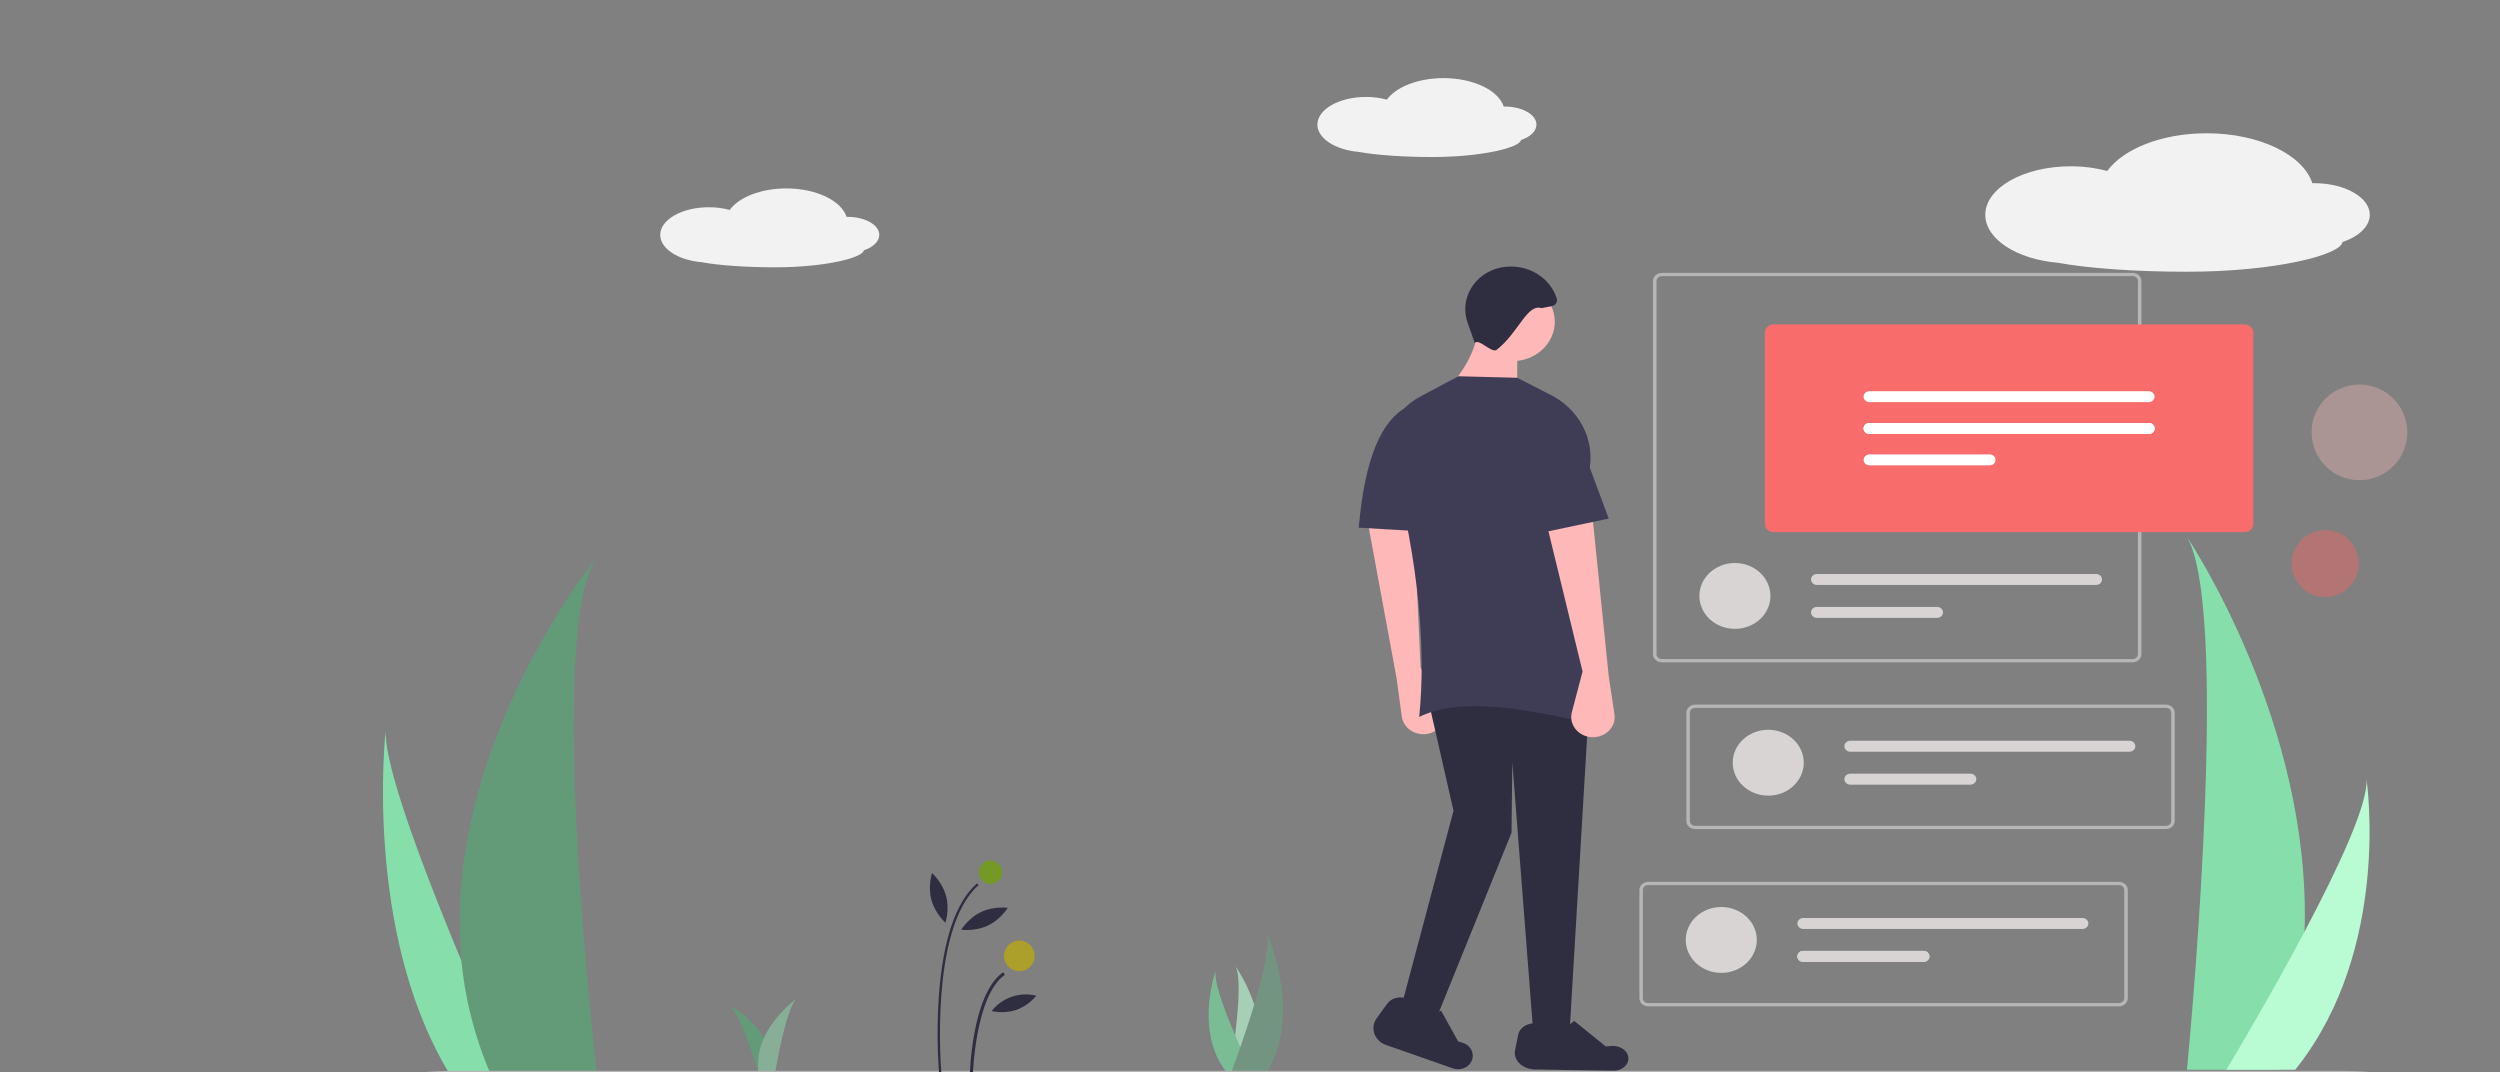 <svg width="1632" height="700" viewBox="0 0 1632 700" fill="none" xmlns="http://www.w3.org/2000/svg">
<rect x="0" y="0" width="1632" height="700" fill="#808080" stroke="none"/>
<g clip-path="url(#clip0)">
<path d="M1504.4 608.187C1503.53 638.123 1498.12 667.798 1488.33 696.335C1488.1 696.997 1487.87 697.65 1487.63 698.312H1427.66C1427.72 697.719 1427.78 697.057 1427.85 696.335C1431.85 653.724 1454.9 394.38 1427.34 350.029C1429.75 353.627 1509.05 472.792 1504.4 608.187Z" fill="#86DFAA"/>
<path d="M1499.9 696.335C1499.4 696.997 1498.87 697.659 1498.34 698.312H1453.35C1453.69 697.748 1454.08 697.086 1454.54 696.335C1461.97 683.9 1483.97 646.726 1504.4 608.187C1526.34 566.772 1546.48 523.785 1544.78 508.227C1545.31 511.736 1560.49 618.704 1499.9 696.335Z" fill="#B9FBD3"/>
<path d="M1383.31 656.92H1075.89C1074.38 656.918 1072.93 656.362 1071.86 655.373C1070.8 654.384 1070.2 653.043 1070.19 651.644V580.964C1070.2 579.565 1070.8 578.224 1071.86 577.235C1072.93 576.246 1074.38 575.689 1075.89 575.688H1383.31C1384.82 575.689 1386.27 576.246 1387.33 577.235C1388.4 578.224 1389 579.565 1389 580.964V651.644C1389 653.043 1388.4 654.384 1387.33 655.373C1386.27 656.362 1384.82 656.918 1383.31 656.92ZM1075.89 577.798C1074.98 577.799 1074.11 578.133 1073.47 578.726C1072.83 579.32 1072.47 580.125 1072.47 580.964V651.644C1072.47 652.483 1072.83 653.288 1073.47 653.881C1074.11 654.475 1074.98 654.809 1075.89 654.81H1383.31C1384.21 654.809 1385.08 654.475 1385.72 653.881C1386.36 653.288 1386.72 652.483 1386.72 651.644V580.964C1386.72 580.125 1386.36 579.32 1385.72 578.726C1385.08 578.133 1384.21 577.799 1383.31 577.798H1075.89Z" fill="#B6B6B6"/>
<path d="M1123.65 635.086C1136.46 635.086 1146.84 625.462 1146.84 613.592C1146.84 601.721 1136.46 592.098 1123.65 592.098C1110.85 592.098 1100.46 601.721 1100.46 613.592C1100.46 625.462 1110.85 635.086 1123.65 635.086Z" fill="#D8D4D4"/>
<path d="M1177.21 599.263C1176.19 599.264 1175.21 599.642 1174.48 600.314C1173.76 600.986 1173.35 601.896 1173.35 602.845C1173.35 603.794 1173.76 604.704 1174.48 605.376C1175.21 606.047 1176.19 606.426 1177.21 606.427H1359.42C1360.45 606.427 1361.43 606.05 1362.16 605.378C1362.88 604.706 1363.29 603.795 1363.29 602.845C1363.29 601.895 1362.88 600.984 1362.16 600.312C1361.43 599.64 1360.45 599.263 1359.42 599.263H1177.21Z" fill="#D8D4D4"/>
<path d="M1177.21 620.756C1176.19 620.756 1175.2 621.134 1174.48 621.805C1173.75 622.477 1173.35 623.388 1173.35 624.338C1173.35 625.289 1173.75 626.2 1174.48 626.872C1175.2 627.543 1176.19 627.921 1177.21 627.921H1255.62C1256.64 627.921 1257.63 627.543 1258.35 626.872C1259.08 626.2 1259.48 625.289 1259.48 624.338C1259.48 623.388 1259.08 622.477 1258.35 621.805C1257.63 621.134 1256.64 620.756 1255.62 620.756H1177.21Z" fill="#D8D4D4"/>
<path d="M1177.21 620.756C1176.19 620.756 1175.2 621.134 1174.48 621.805C1173.75 622.477 1173.35 623.388 1173.35 624.338C1173.35 625.289 1173.75 626.2 1174.48 626.872C1175.2 627.543 1176.19 627.921 1177.21 627.921H1255.62C1256.64 627.921 1257.63 627.543 1258.35 626.872C1259.08 626.2 1259.48 625.289 1259.48 624.338C1259.48 623.388 1259.08 622.477 1258.35 621.805C1257.63 621.134 1256.64 620.756 1255.62 620.756H1177.21Z" fill="#D8D4D4"/>
<path d="M1177.21 620.756C1176.19 620.756 1175.2 621.134 1174.48 621.805C1173.75 622.477 1173.35 623.388 1173.35 624.338C1173.35 625.289 1173.75 626.2 1174.48 626.872C1175.2 627.543 1176.19 627.921 1177.21 627.921H1255.62C1256.64 627.921 1257.63 627.543 1258.35 626.872C1259.08 626.2 1259.48 625.289 1259.48 624.338C1259.48 623.388 1259.08 622.477 1258.35 621.805C1257.63 621.134 1256.64 620.756 1255.62 620.756H1177.21Z" fill="#D8D4D4"/>
<path d="M1413.97 541.218H1106.54C1105.03 541.216 1103.59 540.66 1102.52 539.671C1101.45 538.682 1100.85 537.34 1100.85 535.942V465.262C1100.85 463.863 1101.45 462.522 1102.52 461.533C1103.59 460.544 1105.03 459.987 1106.54 459.985H1413.97C1415.47 459.987 1416.92 460.544 1417.99 461.533C1419.06 462.522 1419.66 463.863 1419.66 465.262V535.942C1419.66 537.34 1419.06 538.682 1417.99 539.671C1416.92 540.66 1415.47 541.216 1413.97 541.218ZM1106.54 462.096C1105.64 462.097 1104.77 462.431 1104.13 463.024C1103.49 463.618 1103.13 464.423 1103.13 465.262V535.942C1103.13 536.781 1103.49 537.586 1104.13 538.179C1104.77 538.773 1105.64 539.107 1106.54 539.107H1413.97C1414.87 539.107 1415.74 538.773 1416.38 538.179C1417.02 537.586 1417.38 536.781 1417.38 535.942V465.262C1417.38 464.423 1417.02 463.618 1416.38 463.024C1415.74 462.431 1414.87 462.097 1413.97 462.096H1106.54Z" fill="#B6B6B6"/>
<path d="M1154.31 519.383C1167.12 519.383 1177.5 509.76 1177.5 497.89C1177.5 486.019 1167.12 476.396 1154.31 476.396C1141.5 476.396 1131.12 486.019 1131.12 497.89C1131.12 509.76 1141.5 519.383 1154.31 519.383Z" fill="#D8D4D4"/>
<path d="M1207.87 483.561C1206.85 483.562 1205.86 483.94 1205.14 484.612C1204.42 485.284 1204.01 486.194 1204.01 487.143C1204.01 488.092 1204.42 489.002 1205.14 489.674C1205.86 490.346 1206.85 490.724 1207.87 490.725H1390.08C1391.1 490.725 1392.09 490.348 1392.81 489.676C1393.54 489.004 1393.94 488.093 1393.94 487.143C1393.94 486.193 1393.54 485.282 1392.81 484.61C1392.09 483.938 1391.1 483.561 1390.08 483.561H1207.87Z" fill="#D8D4D4"/>
<path d="M1207.87 505.054C1206.84 505.054 1205.86 505.432 1205.14 506.104C1204.41 506.775 1204 507.687 1204 508.637C1204 509.587 1204.41 510.498 1205.14 511.17C1205.86 511.841 1206.84 512.219 1207.87 512.219H1286.27C1287.3 512.219 1288.28 511.841 1289.01 511.17C1289.73 510.498 1290.14 509.587 1290.14 508.637C1290.14 507.687 1289.73 506.775 1289.01 506.104C1288.28 505.432 1287.3 505.054 1286.27 505.054H1207.87Z" fill="#D8D4D4"/>
<path d="M1392.21 432.355H1084.79C1083.28 432.353 1081.83 431.797 1080.76 430.808C1079.7 429.818 1079.1 428.477 1079.09 427.078V183.424C1079.1 182.025 1079.7 180.684 1080.76 179.695C1081.83 178.705 1083.28 178.149 1084.79 178.147H1392.21C1393.72 178.149 1395.17 178.705 1396.23 179.695C1397.3 180.684 1397.9 182.025 1397.9 183.424V427.078C1397.9 428.477 1397.3 429.818 1396.23 430.808C1395.17 431.797 1393.72 432.353 1392.21 432.355ZM1084.79 180.258C1083.88 180.259 1083.01 180.593 1082.37 181.186C1081.73 181.78 1081.37 182.585 1081.37 183.424V427.078C1081.37 427.918 1081.73 428.722 1082.37 429.316C1083.01 429.909 1083.88 430.243 1084.79 430.244H1392.21C1393.12 430.243 1393.98 429.909 1394.62 429.316C1395.26 428.722 1395.62 427.918 1395.63 427.078V183.424C1395.62 182.585 1395.26 181.78 1394.62 181.186C1393.98 180.593 1393.12 180.259 1392.21 180.258H1084.79Z" fill="#B6B6B6"/>
<path d="M1132.55 410.52C1145.36 410.52 1155.74 400.897 1155.74 389.027C1155.74 377.156 1145.36 367.533 1132.55 367.533C1119.75 367.533 1109.36 377.156 1109.36 389.027C1109.36 400.897 1119.75 410.52 1132.55 410.52Z" fill="#D8D4D4"/>
<path d="M1186.11 374.697C1185.09 374.697 1184.1 375.075 1183.38 375.747C1182.66 376.419 1182.25 377.33 1182.25 378.28C1182.25 379.23 1182.66 380.141 1183.38 380.813C1184.1 381.485 1185.09 381.862 1186.11 381.862H1368.32C1369.35 381.862 1370.33 381.485 1371.05 380.813C1371.78 380.141 1372.19 379.23 1372.19 378.28C1372.19 377.33 1371.78 376.419 1371.05 375.747C1370.33 375.075 1369.35 374.697 1368.32 374.697H1186.11Z" fill="#D8D4D4"/>
<path d="M1186.11 396.191C1185.09 396.191 1184.1 396.569 1183.38 397.24C1182.66 397.912 1182.25 398.823 1182.25 399.774C1182.25 400.724 1182.66 401.635 1183.38 402.307C1184.1 402.978 1185.09 403.356 1186.11 403.356H1264.52C1265.54 403.356 1266.53 402.978 1267.25 402.307C1267.98 401.635 1268.38 400.724 1268.38 399.774C1268.38 398.823 1267.98 397.912 1267.25 397.24C1266.53 396.569 1265.54 396.191 1264.52 396.191H1186.11Z" fill="#D8D4D4"/>
<path d="M911.695 442.781L915.084 467.789C915.36 469.825 916.146 471.773 917.38 473.476C918.613 475.18 920.26 476.593 922.188 477.601C924.117 478.609 926.273 479.185 928.484 479.283C930.695 479.38 932.901 478.996 934.923 478.162C936.717 477.423 938.326 476.346 939.647 475C940.969 473.655 941.975 472.069 942.601 470.345C943.228 468.62 943.461 466.794 943.286 464.981C943.112 463.169 942.533 461.41 941.587 459.815L927.335 435.798L922.676 332.537L892.539 339.051L911.695 442.781Z" fill="#FFB8B8"/>
<path d="M1024.57 674.596L1001.11 676.573L987.246 497.667L986.713 543.629L935.523 670.148L915.261 655.322L948.854 529.297L932.857 459.119H1037.37L1024.57 674.596Z" fill="#2F2E41"/>
<path d="M1053.51 699.109L1003.42 698.134C1001.38 698.254 999.333 698.004 997.43 697.403C995.527 696.802 993.82 695.867 992.435 694.666C991.051 693.465 990.025 692.03 989.434 690.469C988.844 688.907 988.704 687.259 989.026 685.649L991.079 675.373C991.47 673.412 992.682 671.615 994.518 670.274C996.354 668.932 998.705 668.125 1001.19 667.983C1009.74 675.033 1018.58 673.992 1027.66 666.475L1048.3 683.165L1051.39 682.835C1053.82 682.574 1056.3 683.019 1058.36 684.09C1060.42 685.16 1061.93 686.785 1062.62 688.669C1063.04 689.839 1063.14 691.071 1062.89 692.274C1062.64 693.476 1062.06 694.62 1061.19 695.62C1060.31 696.621 1059.17 697.453 1057.84 698.057C1056.51 698.66 1055.03 699.02 1053.51 699.109Z" fill="#2F2E41"/>
<path d="M948.492 697.437L904.753 682.142C902.97 681.518 901.363 680.529 900.051 679.249C898.739 677.969 897.757 676.43 897.178 674.748C896.598 673.066 896.437 671.284 896.705 669.536C896.973 667.788 897.665 666.119 898.728 664.653L905.51 655.303C906.804 653.52 908.71 652.194 910.92 651.542C913.129 650.89 915.512 650.951 917.68 651.713C921.436 661.74 929.415 663.925 940.774 659.834L951.93 679.887L954.696 680.681C956.885 681.309 958.757 682.645 959.972 684.445C961.187 686.245 961.665 688.389 961.318 690.488C961.102 691.792 960.575 693.035 959.775 694.127C958.975 695.218 957.921 696.13 956.692 696.796C955.463 697.462 954.089 697.865 952.67 697.976C951.252 698.087 949.824 697.903 948.492 697.437Z" fill="#2F2E41"/>
<path d="M987.246 235.734C1002.56 235.734 1014.97 224.228 1014.97 210.034C1014.97 195.841 1002.56 184.335 987.246 184.335C971.932 184.335 959.518 195.841 959.518 210.034C959.518 224.228 971.932 235.734 987.246 235.734Z" fill="#FFB8B8"/>
<path d="M990.445 257.479L942.455 256.491C955.642 242.969 963.652 228.863 964.851 213.988H990.445V257.479Z" fill="#FFB8B8"/>
<path d="M1040.57 472.956C995.268 462.184 952.763 454.923 926.459 468.014C931.065 423.128 925.737 365.831 909.93 305.946C904.795 286.495 908.278 268.968 926.992 258.962L952.053 245.618L990.445 246.606L1010.48 256.878C1020.27 261.414 1028.2 268.789 1033.06 277.884C1037.92 286.978 1039.45 297.294 1037.41 307.265C1026.65 359.758 1032.46 416.413 1040.57 472.956Z" fill="#3F3D56"/>
<path d="M1050.17 441.327L1053.92 466.289C1054.23 468.321 1054.02 470.392 1053.31 472.335C1052.59 474.278 1051.4 476.039 1049.82 477.478C1048.24 478.917 1046.33 479.994 1044.22 480.622C1042.11 481.25 1039.87 481.412 1037.69 481.095C1035.75 480.814 1033.89 480.163 1032.24 479.183C1030.58 478.203 1029.17 476.915 1028.08 475.402C1026.99 473.888 1026.25 472.181 1025.91 470.389C1025.57 468.597 1025.63 466.759 1026.09 464.991L1033.1 438.362L1008.57 337.542L1039.5 336.553L1050.17 441.327Z" fill="#FFB8B8"/>
<path d="M937.123 347.426L887 344.461C890.916 298.76 902.06 273.777 918.993 265.386L937.123 285.155V347.426Z" fill="#3F3D56"/>
<path d="M1006.44 201.139C996.673 198.242 991.603 216.807 977.115 228.32C973.821 230.937 965.604 220.733 962.718 223.872L958.052 210.71C952.516 195.093 962.492 178.069 979.836 174.637C980.297 174.546 980.761 174.464 981.23 174.392C988.795 173.224 996.558 174.688 1003.03 178.503C1009.5 182.318 1014.22 188.215 1016.29 195.061C1016.43 195.559 1016.46 196.08 1016.38 196.59C1016.29 197.1 1016.1 197.589 1015.81 198.028C1015.52 198.468 1015.13 198.847 1014.68 199.145C1014.22 199.442 1013.71 199.651 1013.16 199.759L1006.44 201.139Z" fill="#2F2E41"/>
<path d="M1050.17 338.53L1003.24 348.415L1001.11 277.248L1027.77 278.236L1050.17 338.53Z" fill="#3F3D56"/>
<path d="M1465.25 347.371H1157.83C1156.32 347.37 1154.87 346.813 1153.8 345.824C1152.74 344.835 1152.14 343.494 1152.13 342.095V217.052C1152.14 215.653 1152.74 214.312 1153.8 213.322C1154.87 212.333 1156.32 211.777 1157.83 211.775H1465.25C1466.76 211.777 1468.21 212.333 1469.27 213.322C1470.34 214.312 1470.94 215.653 1470.94 217.052V342.095C1470.94 343.494 1470.34 344.835 1469.27 345.824C1468.21 346.813 1466.76 347.37 1465.25 347.371Z" fill="#F86C6C"/>
<path d="M1220.43 255.36C1219.92 255.359 1219.42 255.451 1218.95 255.631C1218.48 255.81 1218.06 256.074 1217.7 256.407C1217.34 256.74 1217.05 257.135 1216.86 257.57C1216.66 258.005 1216.56 258.471 1216.56 258.942C1216.56 259.413 1216.66 259.879 1216.86 260.314C1217.05 260.749 1217.34 261.144 1217.7 261.477C1218.06 261.81 1218.48 262.074 1218.95 262.253C1219.42 262.433 1219.92 262.525 1220.43 262.524H1402.64C1403.67 262.524 1404.65 262.147 1405.38 261.475C1406.1 260.803 1406.51 259.892 1406.51 258.942C1406.51 257.992 1406.1 257.081 1405.38 256.409C1404.65 255.737 1403.67 255.36 1402.64 255.36H1220.43Z" fill="white"/>
<path d="M1220.43 276.117C1219.92 276.116 1219.42 276.208 1218.95 276.388C1218.48 276.567 1218.06 276.831 1217.7 277.164C1217.34 277.497 1217.05 277.892 1216.86 278.327C1216.66 278.762 1216.56 279.228 1216.56 279.699C1216.56 280.17 1216.66 280.636 1216.86 281.071C1217.05 281.506 1217.34 281.901 1217.7 282.234C1218.06 282.567 1218.48 282.831 1218.95 283.01C1219.42 283.19 1219.92 283.282 1220.43 283.281H1402.64C1403.67 283.281 1404.65 282.904 1405.38 282.232C1406.1 281.56 1406.51 280.649 1406.51 279.699C1406.51 278.749 1406.1 277.838 1405.38 277.166C1404.65 276.494 1403.67 276.117 1402.64 276.117H1220.43Z" fill="white"/>
<path d="M1220.43 276.117C1219.92 276.116 1219.42 276.208 1218.95 276.388C1218.48 276.567 1218.06 276.831 1217.7 277.164C1217.34 277.497 1217.05 277.892 1216.86 278.327C1216.66 278.762 1216.56 279.228 1216.56 279.699C1216.56 280.17 1216.66 280.636 1216.86 281.071C1217.05 281.506 1217.34 281.901 1217.7 282.234C1218.06 282.567 1218.48 282.831 1218.95 283.01C1219.42 283.19 1219.92 283.282 1220.43 283.281H1402.64C1403.67 283.281 1404.65 282.904 1405.38 282.232C1406.1 281.56 1406.51 280.649 1406.51 279.699C1406.51 278.749 1406.1 277.838 1405.38 277.166C1404.65 276.494 1403.67 276.117 1402.64 276.117H1220.43Z" fill="white"/>
<path d="M1220.43 276.117C1219.92 276.116 1219.42 276.208 1218.95 276.388C1218.48 276.567 1218.06 276.831 1217.7 277.164C1217.34 277.497 1217.05 277.892 1216.86 278.327C1216.66 278.762 1216.56 279.228 1216.56 279.699C1216.56 280.17 1216.66 280.636 1216.86 281.071C1217.05 281.506 1217.34 281.901 1217.7 282.234C1218.06 282.567 1218.48 282.831 1218.95 283.01C1219.42 283.19 1219.92 283.282 1220.43 283.281H1402.64C1403.67 283.281 1404.65 282.904 1405.38 282.232C1406.1 281.56 1406.51 280.649 1406.51 279.699C1406.51 278.749 1406.1 277.838 1405.38 277.166C1404.65 276.494 1403.67 276.117 1402.64 276.117H1220.43Z" fill="white"/>
<path d="M1220.43 296.622C1219.41 296.622 1218.43 296.999 1217.7 297.671C1216.98 298.343 1216.57 299.254 1216.57 300.204C1216.57 301.154 1216.98 302.066 1217.7 302.737C1218.43 303.409 1219.41 303.787 1220.43 303.787H1298.84C1299.86 303.787 1300.85 303.409 1301.57 302.737C1302.3 302.066 1302.7 301.154 1302.7 300.204C1302.7 299.254 1302.3 298.343 1301.57 297.671C1300.85 296.999 1299.86 296.622 1298.84 296.622H1220.43Z" fill="white"/>
<path d="M291.631 697.957C292.075 698.739 292.539 699.52 293.011 700.29H332.907C332.605 699.625 332.255 698.844 331.848 697.957C325.257 683.285 305.749 639.421 287.64 593.947C268.179 545.08 250.326 494.357 251.83 476C251.366 480.14 237.901 606.357 291.631 697.957Z" fill="#86DFAA"/>
<path d="M300.28 612.778C301.27 641.743 307.549 670.457 318.934 698.075C319.194 698.716 319.467 699.348 319.74 699.988L389.541 700.03C389.467 699.456 389.393 698.815 389.319 698.117C384.689 656.886 358.004 405.945 390.112 363.053C387.305 366.532 294.946 481.775 300.28 612.778Z" fill="#639B79"/>
<path d="M501.389 683.089C502.88 686.836 503.683 690.846 503.773 695.001C503.776 695.098 503.776 695.193 503.777 695.29L494.884 699.192C494.861 699.115 494.835 699.029 494.805 698.936C493.094 693.423 482.487 659.951 476 656.276C476.552 656.563 494.756 666.095 501.389 683.089Z" fill="#639B79"/>
<path d="M495.936 685.543C494.839 689.939 494.547 694.525 495.069 699.165C495.081 699.273 495.095 699.38 495.108 699.488L505.597 702.497C505.611 702.408 505.627 702.308 505.646 702.2C506.724 695.804 513.512 656.942 520.183 651.877C519.611 652.279 500.772 665.625 495.936 685.543Z" fill="#87AE97"/>
<path d="M822.045 682.285C821.547 688.165 819.975 693.939 817.377 699.438C817.318 699.566 817.256 699.692 817.194 699.819L802.999 699.111C803.02 698.995 803.042 698.866 803.064 698.725C804.429 690.388 812.43 639.635 806.341 630.583C806.876 631.319 824.474 655.701 822.045 682.285Z" fill="#A7CFB7"/>
<path d="M793.342 687.15C795.486 692.65 798.63 697.745 802.681 702.286C802.774 702.391 802.869 702.494 802.965 702.599L816.383 697.899C816.33 697.793 816.273 697.675 816.211 697.546C812.54 689.934 790.485 643.503 793.763 633.093C793.458 633.951 783.48 662.331 793.342 687.15Z" fill="#7ABD95"/>
<path d="M834.071 684.044C831.751 692.059 827.973 699.631 822.847 706.537C822.729 706.698 822.608 706.855 822.487 707.015L803 702.102C803.061 701.947 803.127 701.774 803.197 701.584C807.398 690.402 832.548 622.238 826.611 608C827.149 609.169 844.801 647.852 834.071 684.044Z" fill="#729480"/>
<path d="M303.865 701C300.47 701 297.108 700.975 293.97 700.924C290.832 700.874 287.98 700.801 285.578 700.708C283.176 700.615 281.27 700.505 279.969 700.383C278.669 700.262 278 700.131 278 700C278 699.869 278.669 699.738 279.969 699.617C281.27 699.496 283.176 699.385 285.578 699.292C287.98 699.199 290.832 699.126 293.97 699.076C297.108 699.025 300.47 699 303.865 699H1521.18C1528.03 699 1534.59 699.105 1539.44 699.293C1544.28 699.48 1547 699.735 1547 700C1547 700.265 1544.28 700.52 1539.44 700.707C1534.59 700.895 1528.03 701 1521.18 701H303.865Z" fill="#B6B6B6"/>
<path d="M1547 140.226C1547 128.822 1530.74 119.578 1510.68 119.578C1510.28 119.578 1509.89 119.588 1509.5 119.595C1503.45 101.047 1474.84 87 1440.47 87C1411.22 87 1386.15 97.169 1375.59 111.626C1367.79 109.562 1359.76 108.533 1351.69 108.566C1320.93 108.566 1296 122.74 1296 140.226C1296 156.109 1316.58 169.259 1343.4 171.535C1362.89 175.099 1393.34 177.392 1427.55 177.392C1485.65 177.392 1528.15 166.311 1529.22 157.981C1539.86 154.381 1547 147.779 1547 140.226Z" fill="#F2F2F2"/>
<path d="M574 153.324C574 146.827 564.736 141.56 553.309 141.56C553.082 141.56 552.859 141.566 552.634 141.57C549.187 131.003 532.891 123 513.305 123C496.642 123 482.36 128.793 476.345 137.03C471.902 135.854 467.323 135.268 462.727 135.286C445.205 135.286 431 143.362 431 153.324C431 162.373 442.722 169.864 458.004 171.161C469.108 173.192 486.454 174.498 505.949 174.498C539.045 174.498 563.262 168.185 563.87 163.439C569.934 161.388 574 157.627 574 153.324Z" fill="#F2F2F2"/>
<path opacity="0.4" d="M1517.92 389.84C1530.03 389.84 1539.84 380.026 1539.84 367.92C1539.84 355.814 1530.03 346 1517.92 346C1505.81 346 1496 355.814 1496 367.92C1496 380.026 1505.81 389.84 1517.92 389.84Z" fill="#FF6363"/>
<path opacity="0.4" d="M1540.25 313.496C1557.51 313.496 1571.5 299.506 1571.5 282.248C1571.5 264.99 1557.51 251 1540.25 251C1522.99 251 1509 264.99 1509 282.248C1509 299.506 1522.99 313.496 1540.25 313.496Z" fill="#E8B1B1"/>
<path d="M1003 81.324C1003 74.827 993.736 69.56 982.309 69.56C982.083 69.56 981.859 69.566 981.634 69.57C978.187 59.003 961.891 51 942.305 51C925.642 51 911.36 56.793 905.345 65.03C900.902 63.854 896.323 63.268 891.727 63.286C874.205 63.286 860 71.362 860 81.324C860 90.373 871.722 97.865 887.004 99.161C898.108 101.192 915.454 102.498 934.949 102.498C968.045 102.498 992.262 96.185 992.87 91.439C998.934 89.388 1003 85.627 1003 81.324Z" fill="#F2F2F2"/>
<path d="M614.524 700.322L613.004 700.456C611.758 683.524 611.732 666.524 612.927 649.588C615.624 613.313 623.995 588.772 637.809 576.649L638.815 577.795C606.546 606.117 614.44 699.382 614.524 700.322Z" fill="#2F2E41"/>
<path d="M635 703.541L633 703.502C633.043 701.287 634.293 649.088 654.843 634.66L655.991 636.297C636.271 650.143 635.01 703.009 635 703.541Z" fill="#2F2E41"/>
<path d="M647.461 576.995C651.65 576.54 654.678 572.775 654.222 568.586C653.767 564.396 650.002 561.369 645.813 561.824C641.623 562.279 638.596 566.044 639.051 570.234C639.506 574.423 643.271 577.451 647.461 576.995Z" fill="#749927"/>
<path d="M665.417 634C670.94 634 675.417 629.523 675.417 624C675.417 618.477 670.94 614 665.417 614C659.894 614 655.417 618.477 655.417 624C655.417 629.523 659.894 634 665.417 634Z" fill="#AC9F2A"/>
<path d="M617.589 584.842C620.004 593.793 617.173 602.34 617.173 602.34C617.173 602.34 610.427 596.376 608.012 587.425C605.597 578.474 608.428 569.926 608.428 569.926C608.428 569.926 615.174 575.891 617.589 584.842Z" fill="#2F2E41"/>
<path d="M644.787 604.263C636.394 608.201 627.483 606.902 627.483 606.902C627.483 606.902 632.181 599.22 640.574 595.283C648.967 591.345 657.878 592.643 657.878 592.643C657.878 592.643 653.18 600.325 644.787 604.263Z" fill="#2F2E41"/>
<path d="M663.395 659.31C658.194 660.943 652.654 661.182 647.331 660.003C650.711 655.7 655.263 652.466 660.439 650.691C665.615 648.915 671.193 648.674 676.503 649.997C673.025 654.195 668.505 657.407 663.395 659.31Z" fill="#2F2E41"/>
</g>
<defs>
<clipPath id="clip0">
<rect width="1632" height="700" fill="white"/>
</clipPath>
</defs>
</svg>

